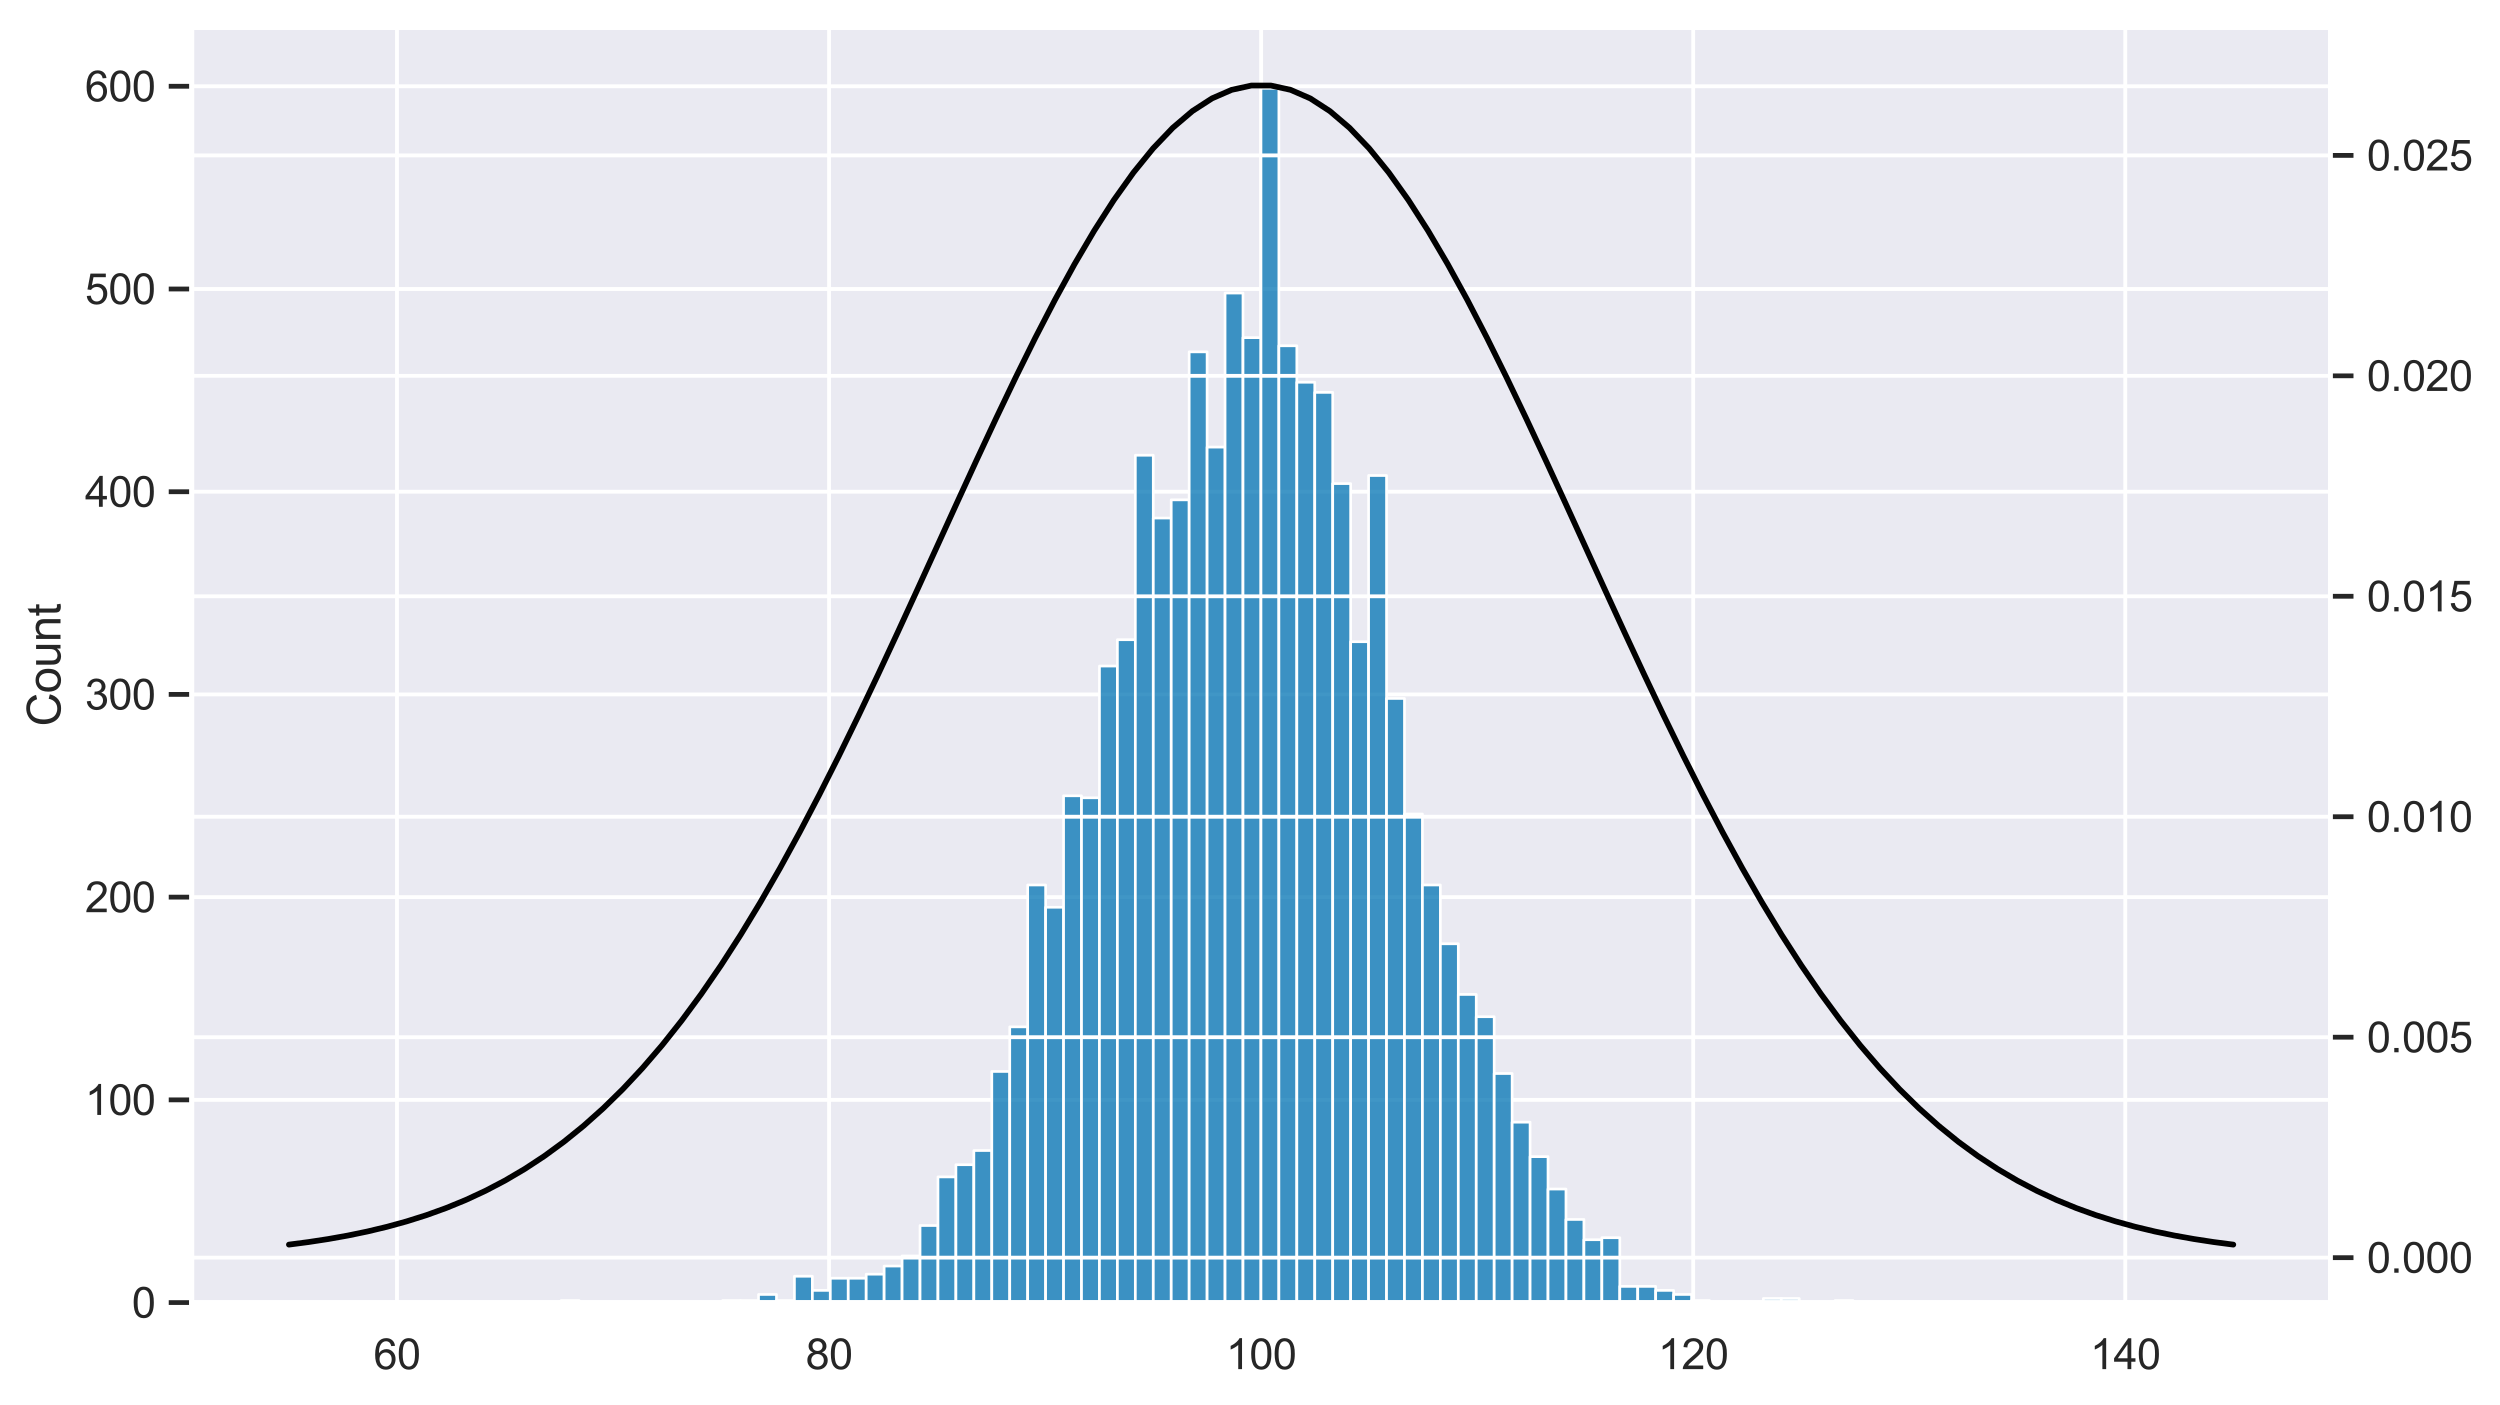 <?xml version="1.0" encoding="utf-8" standalone="no"?>
<!DOCTYPE svg PUBLIC "-//W3C//DTD SVG 1.1//EN"
  "http://www.w3.org/Graphics/SVG/1.1/DTD/svg11.dtd">
<svg xmlns:xlink="http://www.w3.org/1999/xlink" width="652.25pt" height="366.6pt" viewBox="0 0 652.25 366.6" xmlns="http://www.w3.org/2000/svg" version="1.1">
 <defs>
  <style type="text/css">*{stroke-linejoin: round; stroke-linecap: butt}</style>
 </defs>
 <g id="figure_1">
  <g id="patch_1">
   <path d="M 0 366.6 
L 652.25 366.6 
L 652.25 0 
L 0 0 
z
" style="fill: #ffffff"/>
  </g>
  <g id="axes_1">
   <g id="patch_2">
    <path d="M 50.025 339.84 
L 608.025 339.84 
L 608.025 7.2 
L 50.025 7.2 
z
" style="fill: #eaeaf2"/>
   </g>
   <g id="matplotlib.axis_1">
    <g id="xtick_1">
     <g id="line2d_1">
      <path d="M 103.571 339.84 
L 103.571 7.2 
" clip-path="url(#p5fda2899b1)" style="fill: none; stroke: #ffffff; stroke-linecap: round"/>
     </g>
     <g id="text_1">
      <!-- 60 -->
      <g style="fill: #262626" transform="translate(97.454 357.214) scale(0.11 -0.11)">
       <defs>
        <path id="ArialMT-36" d="M 3184 3459 
L 2625 3416 
Q 2550 3747 2413 3897 
Q 2184 4138 1850 4138 
Q 1581 4138 1378 3988 
Q 1113 3794 959 3422 
Q 806 3050 800 2363 
Q 1003 2672 1297 2822 
Q 1591 2972 1913 2972 
Q 2475 2972 2870 2558 
Q 3266 2144 3266 1488 
Q 3266 1056 3080 686 
Q 2894 316 2569 119 
Q 2244 -78 1831 -78 
Q 1128 -78 684 439 
Q 241 956 241 2144 
Q 241 3472 731 4075 
Q 1159 4600 1884 4600 
Q 2425 4600 2770 4297 
Q 3116 3994 3184 3459 
z
M 888 1484 
Q 888 1194 1011 928 
Q 1134 663 1356 523 
Q 1578 384 1822 384 
Q 2178 384 2434 671 
Q 2691 959 2691 1453 
Q 2691 1928 2437 2201 
Q 2184 2475 1800 2475 
Q 1419 2475 1153 2201 
Q 888 1928 888 1484 
z
" transform="scale(0.016)"/>
        <path id="ArialMT-30" d="M 266 2259 
Q 266 3072 433 3567 
Q 600 4063 929 4331 
Q 1259 4600 1759 4600 
Q 2128 4600 2406 4451 
Q 2684 4303 2865 4023 
Q 3047 3744 3150 3342 
Q 3253 2941 3253 2259 
Q 3253 1453 3087 958 
Q 2922 463 2592 192 
Q 2263 -78 1759 -78 
Q 1097 -78 719 397 
Q 266 969 266 2259 
z
M 844 2259 
Q 844 1131 1108 757 
Q 1372 384 1759 384 
Q 2147 384 2411 759 
Q 2675 1134 2675 2259 
Q 2675 3391 2411 3762 
Q 2147 4134 1753 4134 
Q 1366 4134 1134 3806 
Q 844 3388 844 2259 
z
" transform="scale(0.016)"/>
       </defs>
       <use xlink:href="#ArialMT-36"/>
       <use xlink:href="#ArialMT-30" x="55.615"/>
      </g>
     </g>
    </g>
    <g id="xtick_2">
     <g id="line2d_2">
      <path d="M 216.298 339.84 
L 216.298 7.2 
" clip-path="url(#p5fda2899b1)" style="fill: none; stroke: #ffffff; stroke-linecap: round"/>
     </g>
     <g id="text_2">
      <!-- 80 -->
      <g style="fill: #262626" transform="translate(210.181 357.214) scale(0.11 -0.11)">
       <defs>
        <path id="ArialMT-38" d="M 1131 2484 
Q 781 2613 612 2850 
Q 444 3088 444 3419 
Q 444 3919 803 4259 
Q 1163 4600 1759 4600 
Q 2359 4600 2725 4251 
Q 3091 3903 3091 3403 
Q 3091 3084 2923 2848 
Q 2756 2613 2416 2484 
Q 2838 2347 3058 2040 
Q 3278 1734 3278 1309 
Q 3278 722 2862 322 
Q 2447 -78 1769 -78 
Q 1091 -78 675 323 
Q 259 725 259 1325 
Q 259 1772 486 2073 
Q 713 2375 1131 2484 
z
M 1019 3438 
Q 1019 3113 1228 2906 
Q 1438 2700 1772 2700 
Q 2097 2700 2305 2904 
Q 2513 3109 2513 3406 
Q 2513 3716 2298 3927 
Q 2084 4138 1766 4138 
Q 1444 4138 1231 3931 
Q 1019 3725 1019 3438 
z
M 838 1322 
Q 838 1081 952 856 
Q 1066 631 1291 507 
Q 1516 384 1775 384 
Q 2178 384 2440 643 
Q 2703 903 2703 1303 
Q 2703 1709 2433 1975 
Q 2163 2241 1756 2241 
Q 1359 2241 1098 1978 
Q 838 1716 838 1322 
z
" transform="scale(0.016)"/>
       </defs>
       <use xlink:href="#ArialMT-38"/>
       <use xlink:href="#ArialMT-30" x="55.615"/>
      </g>
     </g>
    </g>
    <g id="xtick_3">
     <g id="line2d_3">
      <path d="M 329.025 339.84 
L 329.025 7.2 
" clip-path="url(#p5fda2899b1)" style="fill: none; stroke: #ffffff; stroke-linecap: round"/>
     </g>
     <g id="text_3">
      <!-- 100 -->
      <g style="fill: #262626" transform="translate(319.85 357.214) scale(0.11 -0.11)">
       <defs>
        <path id="ArialMT-31" d="M 2384 0 
L 1822 0 
L 1822 3584 
Q 1619 3391 1289 3197 
Q 959 3003 697 2906 
L 697 3450 
Q 1169 3672 1522 3987 
Q 1875 4303 2022 4600 
L 2384 4600 
L 2384 0 
z
" transform="scale(0.016)"/>
       </defs>
       <use xlink:href="#ArialMT-31"/>
       <use xlink:href="#ArialMT-30" x="55.615"/>
       <use xlink:href="#ArialMT-30" x="111.23"/>
      </g>
     </g>
    </g>
    <g id="xtick_4">
     <g id="line2d_4">
      <path d="M 441.753 339.84 
L 441.753 7.2 
" clip-path="url(#p5fda2899b1)" style="fill: none; stroke: #ffffff; stroke-linecap: round"/>
     </g>
     <g id="text_4">
      <!-- 120 -->
      <g style="fill: #262626" transform="translate(432.577 357.214) scale(0.11 -0.11)">
       <defs>
        <path id="ArialMT-32" d="M 3222 541 
L 3222 0 
L 194 0 
Q 188 203 259 391 
Q 375 700 629 1000 
Q 884 1300 1366 1694 
Q 2113 2306 2375 2664 
Q 2638 3022 2638 3341 
Q 2638 3675 2398 3904 
Q 2159 4134 1775 4134 
Q 1369 4134 1125 3890 
Q 881 3647 878 3216 
L 300 3275 
Q 359 3922 746 4261 
Q 1134 4600 1788 4600 
Q 2447 4600 2831 4234 
Q 3216 3869 3216 3328 
Q 3216 3053 3103 2787 
Q 2991 2522 2730 2228 
Q 2469 1934 1863 1422 
Q 1356 997 1212 845 
Q 1069 694 975 541 
L 3222 541 
z
" transform="scale(0.016)"/>
       </defs>
       <use xlink:href="#ArialMT-31"/>
       <use xlink:href="#ArialMT-32" x="55.615"/>
       <use xlink:href="#ArialMT-30" x="111.23"/>
      </g>
     </g>
    </g>
    <g id="xtick_5">
     <g id="line2d_5">
      <path d="M 554.48 339.84 
L 554.48 7.2 
" clip-path="url(#p5fda2899b1)" style="fill: none; stroke: #ffffff; stroke-linecap: round"/>
     </g>
     <g id="text_5">
      <!-- 140 -->
      <g style="fill: #262626" transform="translate(545.304 357.214) scale(0.11 -0.11)">
       <defs>
        <path id="ArialMT-34" d="M 2069 0 
L 2069 1097 
L 81 1097 
L 81 1613 
L 2172 4581 
L 2631 4581 
L 2631 1613 
L 3250 1613 
L 3250 1097 
L 2631 1097 
L 2631 0 
L 2069 0 
z
M 2069 1613 
L 2069 3678 
L 634 1613 
L 2069 1613 
z
" transform="scale(0.016)"/>
       </defs>
       <use xlink:href="#ArialMT-31"/>
       <use xlink:href="#ArialMT-34" x="55.615"/>
       <use xlink:href="#ArialMT-30" x="111.23"/>
      </g>
     </g>
    </g>
   </g>
   <g id="matplotlib.axis_2">
    <g id="ytick_1">
     <g id="line2d_6">
      <path d="M 50.025 339.84 
L 608.025 339.84 
" clip-path="url(#p5fda2899b1)" style="fill: none; stroke: #ffffff; stroke-linecap: round"/>
     </g>
     <g id="line2d_7">
      <defs>
       <path id="m82f8ddec85" d="M 0 0 
L -6 0 
" style="stroke: #262626; stroke-width: 1.25"/>
      </defs>
      <g>
       <use xlink:href="#m82f8ddec85" x="50.025" y="339.84" style="fill: #262626; stroke: #262626; stroke-width: 1.25"/>
      </g>
     </g>
     <g id="text_6">
      <!-- 0 -->
      <g style="fill: #262626" transform="translate(34.408 343.777) scale(0.11 -0.11)">
       <use xlink:href="#ArialMT-30"/>
      </g>
     </g>
    </g>
    <g id="ytick_2">
     <g id="line2d_8">
      <path d="M 50.025 286.952 
L 608.025 286.952 
" clip-path="url(#p5fda2899b1)" style="fill: none; stroke: #ffffff; stroke-linecap: round"/>
     </g>
     <g id="line2d_9">
      <g>
       <use xlink:href="#m82f8ddec85" x="50.025" y="286.952" style="fill: #262626; stroke: #262626; stroke-width: 1.25"/>
      </g>
     </g>
     <g id="text_7">
      <!-- 100 -->
      <g style="fill: #262626" transform="translate(22.174 290.889) scale(0.11 -0.11)">
       <use xlink:href="#ArialMT-31"/>
       <use xlink:href="#ArialMT-30" x="55.615"/>
       <use xlink:href="#ArialMT-30" x="111.23"/>
      </g>
     </g>
    </g>
    <g id="ytick_3">
     <g id="line2d_10">
      <path d="M 50.025 234.064 
L 608.025 234.064 
" clip-path="url(#p5fda2899b1)" style="fill: none; stroke: #ffffff; stroke-linecap: round"/>
     </g>
     <g id="line2d_11">
      <g>
       <use xlink:href="#m82f8ddec85" x="50.025" y="234.064" style="fill: #262626; stroke: #262626; stroke-width: 1.25"/>
      </g>
     </g>
     <g id="text_8">
      <!-- 200 -->
      <g style="fill: #262626" transform="translate(22.174 238.001) scale(0.11 -0.11)">
       <use xlink:href="#ArialMT-32"/>
       <use xlink:href="#ArialMT-30" x="55.615"/>
       <use xlink:href="#ArialMT-30" x="111.23"/>
      </g>
     </g>
    </g>
    <g id="ytick_4">
     <g id="line2d_12">
      <path d="M 50.025 181.176 
L 608.025 181.176 
" clip-path="url(#p5fda2899b1)" style="fill: none; stroke: #ffffff; stroke-linecap: round"/>
     </g>
     <g id="line2d_13">
      <g>
       <use xlink:href="#m82f8ddec85" x="50.025" y="181.176" style="fill: #262626; stroke: #262626; stroke-width: 1.25"/>
      </g>
     </g>
     <g id="text_9">
      <!-- 300 -->
      <g style="fill: #262626" transform="translate(22.174 185.112) scale(0.11 -0.11)">
       <defs>
        <path id="ArialMT-33" d="M 269 1209 
L 831 1284 
Q 928 806 1161 595 
Q 1394 384 1728 384 
Q 2125 384 2398 659 
Q 2672 934 2672 1341 
Q 2672 1728 2419 1979 
Q 2166 2231 1775 2231 
Q 1616 2231 1378 2169 
L 1441 2663 
Q 1497 2656 1531 2656 
Q 1891 2656 2178 2843 
Q 2466 3031 2466 3422 
Q 2466 3731 2256 3934 
Q 2047 4138 1716 4138 
Q 1388 4138 1169 3931 
Q 950 3725 888 3313 
L 325 3413 
Q 428 3978 793 4289 
Q 1159 4600 1703 4600 
Q 2078 4600 2393 4439 
Q 2709 4278 2876 4000 
Q 3044 3722 3044 3409 
Q 3044 3113 2884 2869 
Q 2725 2625 2413 2481 
Q 2819 2388 3044 2092 
Q 3269 1797 3269 1353 
Q 3269 753 2831 336 
Q 2394 -81 1725 -81 
Q 1122 -81 723 278 
Q 325 638 269 1209 
z
" transform="scale(0.016)"/>
       </defs>
       <use xlink:href="#ArialMT-33"/>
       <use xlink:href="#ArialMT-30" x="55.615"/>
       <use xlink:href="#ArialMT-30" x="111.23"/>
      </g>
     </g>
    </g>
    <g id="ytick_5">
     <g id="line2d_14">
      <path d="M 50.025 128.287 
L 608.025 128.287 
" clip-path="url(#p5fda2899b1)" style="fill: none; stroke: #ffffff; stroke-linecap: round"/>
     </g>
     <g id="line2d_15">
      <g>
       <use xlink:href="#m82f8ddec85" x="50.025" y="128.287" style="fill: #262626; stroke: #262626; stroke-width: 1.25"/>
      </g>
     </g>
     <g id="text_10">
      <!-- 400 -->
      <g style="fill: #262626" transform="translate(22.174 132.224) scale(0.11 -0.11)">
       <use xlink:href="#ArialMT-34"/>
       <use xlink:href="#ArialMT-30" x="55.615"/>
       <use xlink:href="#ArialMT-30" x="111.23"/>
      </g>
     </g>
    </g>
    <g id="ytick_6">
     <g id="line2d_16">
      <path d="M 50.025 75.399 
L 608.025 75.399 
" clip-path="url(#p5fda2899b1)" style="fill: none; stroke: #ffffff; stroke-linecap: round"/>
     </g>
     <g id="line2d_17">
      <g>
       <use xlink:href="#m82f8ddec85" x="50.025" y="75.399" style="fill: #262626; stroke: #262626; stroke-width: 1.25"/>
      </g>
     </g>
     <g id="text_11">
      <!-- 500 -->
      <g style="fill: #262626" transform="translate(22.174 79.336) scale(0.11 -0.11)">
       <defs>
        <path id="ArialMT-35" d="M 266 1200 
L 856 1250 
Q 922 819 1161 601 
Q 1400 384 1738 384 
Q 2144 384 2425 690 
Q 2706 997 2706 1503 
Q 2706 1984 2436 2262 
Q 2166 2541 1728 2541 
Q 1456 2541 1237 2417 
Q 1019 2294 894 2097 
L 366 2166 
L 809 4519 
L 3088 4519 
L 3088 3981 
L 1259 3981 
L 1013 2750 
Q 1425 3038 1878 3038 
Q 2478 3038 2890 2622 
Q 3303 2206 3303 1553 
Q 3303 931 2941 478 
Q 2500 -78 1738 -78 
Q 1113 -78 717 272 
Q 322 622 266 1200 
z
" transform="scale(0.016)"/>
       </defs>
       <use xlink:href="#ArialMT-35"/>
       <use xlink:href="#ArialMT-30" x="55.615"/>
       <use xlink:href="#ArialMT-30" x="111.23"/>
      </g>
     </g>
    </g>
    <g id="ytick_7">
     <g id="line2d_18">
      <path d="M 50.025 22.511 
L 608.025 22.511 
" clip-path="url(#p5fda2899b1)" style="fill: none; stroke: #ffffff; stroke-linecap: round"/>
     </g>
     <g id="line2d_19">
      <g>
       <use xlink:href="#m82f8ddec85" x="50.025" y="22.511" style="fill: #262626; stroke: #262626; stroke-width: 1.25"/>
      </g>
     </g>
     <g id="text_12">
      <!-- 600 -->
      <g style="fill: #262626" transform="translate(22.174 26.448) scale(0.11 -0.11)">
       <use xlink:href="#ArialMT-36"/>
       <use xlink:href="#ArialMT-30" x="55.615"/>
       <use xlink:href="#ArialMT-30" x="111.23"/>
      </g>
     </g>
    </g>
    <g id="text_13">
     <!-- Count -->
     <g style="fill: #262626" transform="translate(15.789 189.53) rotate(-90) scale(0.12 -0.12)">
      <defs>
       <path id="ArialMT-43" d="M 3763 1606 
L 4369 1453 
Q 4178 706 3683 314 
Q 3188 -78 2472 -78 
Q 1731 -78 1267 223 
Q 803 525 561 1097 
Q 319 1669 319 2325 
Q 319 3041 592 3573 
Q 866 4106 1370 4382 
Q 1875 4659 2481 4659 
Q 3169 4659 3637 4309 
Q 4106 3959 4291 3325 
L 3694 3184 
Q 3534 3684 3231 3912 
Q 2928 4141 2469 4141 
Q 1941 4141 1586 3887 
Q 1231 3634 1087 3207 
Q 944 2781 944 2328 
Q 944 1744 1114 1308 
Q 1284 872 1643 656 
Q 2003 441 2422 441 
Q 2931 441 3284 734 
Q 3638 1028 3763 1606 
z
" transform="scale(0.016)"/>
       <path id="ArialMT-6f" d="M 213 1659 
Q 213 2581 725 3025 
Q 1153 3394 1769 3394 
Q 2453 3394 2887 2945 
Q 3322 2497 3322 1706 
Q 3322 1066 3130 698 
Q 2938 331 2570 128 
Q 2203 -75 1769 -75 
Q 1072 -75 642 372 
Q 213 819 213 1659 
z
M 791 1659 
Q 791 1022 1069 705 
Q 1347 388 1769 388 
Q 2188 388 2466 706 
Q 2744 1025 2744 1678 
Q 2744 2294 2464 2611 
Q 2184 2928 1769 2928 
Q 1347 2928 1069 2612 
Q 791 2297 791 1659 
z
" transform="scale(0.016)"/>
       <path id="ArialMT-75" d="M 2597 0 
L 2597 488 
Q 2209 -75 1544 -75 
Q 1250 -75 995 37 
Q 741 150 617 320 
Q 494 491 444 738 
Q 409 903 409 1263 
L 409 3319 
L 972 3319 
L 972 1478 
Q 972 1038 1006 884 
Q 1059 663 1231 536 
Q 1403 409 1656 409 
Q 1909 409 2131 539 
Q 2353 669 2445 892 
Q 2538 1116 2538 1541 
L 2538 3319 
L 3100 3319 
L 3100 0 
L 2597 0 
z
" transform="scale(0.016)"/>
       <path id="ArialMT-6e" d="M 422 0 
L 422 3319 
L 928 3319 
L 928 2847 
Q 1294 3394 1984 3394 
Q 2284 3394 2536 3286 
Q 2788 3178 2913 3003 
Q 3038 2828 3088 2588 
Q 3119 2431 3119 2041 
L 3119 0 
L 2556 0 
L 2556 2019 
Q 2556 2363 2490 2533 
Q 2425 2703 2258 2804 
Q 2091 2906 1866 2906 
Q 1506 2906 1245 2678 
Q 984 2450 984 1813 
L 984 0 
L 422 0 
z
" transform="scale(0.016)"/>
       <path id="ArialMT-74" d="M 1650 503 
L 1731 6 
Q 1494 -44 1306 -44 
Q 1000 -44 831 53 
Q 663 150 594 308 
Q 525 466 525 972 
L 525 2881 
L 113 2881 
L 113 3319 
L 525 3319 
L 525 4141 
L 1084 4478 
L 1084 3319 
L 1650 3319 
L 1650 2881 
L 1084 2881 
L 1084 941 
Q 1084 700 1114 631 
Q 1144 563 1211 522 
Q 1278 481 1403 481 
Q 1497 481 1650 503 
z
" transform="scale(0.016)"/>
      </defs>
      <use xlink:href="#ArialMT-43"/>
      <use xlink:href="#ArialMT-6f" x="72.217"/>
      <use xlink:href="#ArialMT-75" x="127.832"/>
      <use xlink:href="#ArialMT-6e" x="183.447"/>
      <use xlink:href="#ArialMT-74" x="239.062"/>
     </g>
    </g>
   </g>
   <g id="patch_3">
    <path d="M 146.407 339.84 
L 151.089 339.84 
L 151.089 339.311 
L 146.407 339.311 
z
" clip-path="url(#p5fda2899b1)" style="fill: #0173b2; fill-opacity: 0.75; stroke: #ffffff; stroke-width: 0.705; stroke-linejoin: miter"/>
   </g>
   <g id="patch_4">
    <path d="M 151.089 339.84 
L 155.77 339.84 
L 155.77 339.84 
L 151.089 339.84 
z
" clip-path="url(#p5fda2899b1)" style="fill: #0173b2; fill-opacity: 0.75; stroke: #ffffff; stroke-width: 0.705; stroke-linejoin: miter"/>
   </g>
   <g id="patch_5">
    <path d="M 155.77 339.84 
L 160.451 339.84 
L 160.451 339.84 
L 155.77 339.84 
z
" clip-path="url(#p5fda2899b1)" style="fill: #0173b2; fill-opacity: 0.75; stroke: #ffffff; stroke-width: 0.705; stroke-linejoin: miter"/>
   </g>
   <g id="patch_6">
    <path d="M 160.451 339.84 
L 165.133 339.84 
L 165.133 339.84 
L 160.451 339.84 
z
" clip-path="url(#p5fda2899b1)" style="fill: #0173b2; fill-opacity: 0.75; stroke: #ffffff; stroke-width: 0.705; stroke-linejoin: miter"/>
   </g>
   <g id="patch_7">
    <path d="M 165.133 339.84 
L 169.814 339.84 
L 169.814 339.84 
L 165.133 339.84 
z
" clip-path="url(#p5fda2899b1)" style="fill: #0173b2; fill-opacity: 0.75; stroke: #ffffff; stroke-width: 0.705; stroke-linejoin: miter"/>
   </g>
   <g id="patch_8">
    <path d="M 169.814 339.84 
L 174.495 339.84 
L 174.495 339.84 
L 169.814 339.84 
z
" clip-path="url(#p5fda2899b1)" style="fill: #0173b2; fill-opacity: 0.75; stroke: #ffffff; stroke-width: 0.705; stroke-linejoin: miter"/>
   </g>
   <g id="patch_9">
    <path d="M 174.495 339.84 
L 179.176 339.84 
L 179.176 339.84 
L 174.495 339.84 
z
" clip-path="url(#p5fda2899b1)" style="fill: #0173b2; fill-opacity: 0.75; stroke: #ffffff; stroke-width: 0.705; stroke-linejoin: miter"/>
   </g>
   <g id="patch_10">
    <path d="M 179.176 339.84 
L 183.858 339.84 
L 183.858 339.84 
L 179.176 339.84 
z
" clip-path="url(#p5fda2899b1)" style="fill: #0173b2; fill-opacity: 0.75; stroke: #ffffff; stroke-width: 0.705; stroke-linejoin: miter"/>
   </g>
   <g id="patch_11">
    <path d="M 183.858 339.84 
L 188.539 339.84 
L 188.539 339.84 
L 183.858 339.84 
z
" clip-path="url(#p5fda2899b1)" style="fill: #0173b2; fill-opacity: 0.75; stroke: #ffffff; stroke-width: 0.705; stroke-linejoin: miter"/>
   </g>
   <g id="patch_12">
    <path d="M 188.539 339.84 
L 193.22 339.84 
L 193.22 339.311 
L 188.539 339.311 
z
" clip-path="url(#p5fda2899b1)" style="fill: #0173b2; fill-opacity: 0.75; stroke: #ffffff; stroke-width: 0.705; stroke-linejoin: miter"/>
   </g>
   <g id="patch_13">
    <path d="M 193.22 339.84 
L 197.902 339.84 
L 197.902 339.311 
L 193.22 339.311 
z
" clip-path="url(#p5fda2899b1)" style="fill: #0173b2; fill-opacity: 0.75; stroke: #ffffff; stroke-width: 0.705; stroke-linejoin: miter"/>
   </g>
   <g id="patch_14">
    <path d="M 197.902 339.84 
L 202.583 339.84 
L 202.583 337.724 
L 197.902 337.724 
z
" clip-path="url(#p5fda2899b1)" style="fill: #0173b2; fill-opacity: 0.75; stroke: #ffffff; stroke-width: 0.705; stroke-linejoin: miter"/>
   </g>
   <g id="patch_15">
    <path d="M 202.583 339.84 
L 207.264 339.84 
L 207.264 339.311 
L 202.583 339.311 
z
" clip-path="url(#p5fda2899b1)" style="fill: #0173b2; fill-opacity: 0.75; stroke: #ffffff; stroke-width: 0.705; stroke-linejoin: miter"/>
   </g>
   <g id="patch_16">
    <path d="M 207.264 339.84 
L 211.946 339.84 
L 211.946 332.965 
L 207.264 332.965 
z
" clip-path="url(#p5fda2899b1)" style="fill: #0173b2; fill-opacity: 0.75; stroke: #ffffff; stroke-width: 0.705; stroke-linejoin: miter"/>
   </g>
   <g id="patch_17">
    <path d="M 211.946 339.84 
L 216.627 339.84 
L 216.627 336.667 
L 211.946 336.667 
z
" clip-path="url(#p5fda2899b1)" style="fill: #0173b2; fill-opacity: 0.75; stroke: #ffffff; stroke-width: 0.705; stroke-linejoin: miter"/>
   </g>
   <g id="patch_18">
    <path d="M 216.627 339.84 
L 221.308 339.84 
L 221.308 333.493 
L 216.627 333.493 
z
" clip-path="url(#p5fda2899b1)" style="fill: #0173b2; fill-opacity: 0.75; stroke: #ffffff; stroke-width: 0.705; stroke-linejoin: miter"/>
   </g>
   <g id="patch_19">
    <path d="M 221.308 339.84 
L 225.99 339.84 
L 225.99 333.493 
L 221.308 333.493 
z
" clip-path="url(#p5fda2899b1)" style="fill: #0173b2; fill-opacity: 0.75; stroke: #ffffff; stroke-width: 0.705; stroke-linejoin: miter"/>
   </g>
   <g id="patch_20">
    <path d="M 225.99 339.84 
L 230.671 339.84 
L 230.671 332.436 
L 225.99 332.436 
z
" clip-path="url(#p5fda2899b1)" style="fill: #0173b2; fill-opacity: 0.75; stroke: #ffffff; stroke-width: 0.705; stroke-linejoin: miter"/>
   </g>
   <g id="patch_21">
    <path d="M 230.671 339.84 
L 235.352 339.84 
L 235.352 330.32 
L 230.671 330.32 
z
" clip-path="url(#p5fda2899b1)" style="fill: #0173b2; fill-opacity: 0.75; stroke: #ffffff; stroke-width: 0.705; stroke-linejoin: miter"/>
   </g>
   <g id="patch_22">
    <path d="M 235.352 339.84 
L 240.034 339.84 
L 240.034 327.676 
L 235.352 327.676 
z
" clip-path="url(#p5fda2899b1)" style="fill: #0173b2; fill-opacity: 0.75; stroke: #ffffff; stroke-width: 0.705; stroke-linejoin: miter"/>
   </g>
   <g id="patch_23">
    <path d="M 240.034 339.84 
L 244.715 339.84 
L 244.715 319.743 
L 240.034 319.743 
z
" clip-path="url(#p5fda2899b1)" style="fill: #0173b2; fill-opacity: 0.75; stroke: #ffffff; stroke-width: 0.705; stroke-linejoin: miter"/>
   </g>
   <g id="patch_24">
    <path d="M 244.715 339.84 
L 249.396 339.84 
L 249.396 307.049 
L 244.715 307.049 
z
" clip-path="url(#p5fda2899b1)" style="fill: #0173b2; fill-opacity: 0.75; stroke: #ffffff; stroke-width: 0.705; stroke-linejoin: miter"/>
   </g>
   <g id="patch_25">
    <path d="M 249.396 339.84 
L 254.077 339.84 
L 254.077 303.876 
L 249.396 303.876 
z
" clip-path="url(#p5fda2899b1)" style="fill: #0173b2; fill-opacity: 0.75; stroke: #ffffff; stroke-width: 0.705; stroke-linejoin: miter"/>
   </g>
   <g id="patch_26">
    <path d="M 254.077 339.84 
L 258.759 339.84 
L 258.759 300.174 
L 254.077 300.174 
z
" clip-path="url(#p5fda2899b1)" style="fill: #0173b2; fill-opacity: 0.75; stroke: #ffffff; stroke-width: 0.705; stroke-linejoin: miter"/>
   </g>
   <g id="patch_27">
    <path d="M 258.759 339.84 
L 263.44 339.84 
L 263.44 279.548 
L 258.759 279.548 
z
" clip-path="url(#p5fda2899b1)" style="fill: #0173b2; fill-opacity: 0.75; stroke: #ffffff; stroke-width: 0.705; stroke-linejoin: miter"/>
   </g>
   <g id="patch_28">
    <path d="M 263.44 339.84 
L 268.121 339.84 
L 268.121 267.912 
L 263.44 267.912 
z
" clip-path="url(#p5fda2899b1)" style="fill: #0173b2; fill-opacity: 0.75; stroke: #ffffff; stroke-width: 0.705; stroke-linejoin: miter"/>
   </g>
   <g id="patch_29">
    <path d="M 268.121 339.84 
L 272.803 339.84 
L 272.803 230.89 
L 268.121 230.89 
z
" clip-path="url(#p5fda2899b1)" style="fill: #0173b2; fill-opacity: 0.75; stroke: #ffffff; stroke-width: 0.705; stroke-linejoin: miter"/>
   </g>
   <g id="patch_30">
    <path d="M 272.803 339.84 
L 277.484 339.84 
L 277.484 236.708 
L 272.803 236.708 
z
" clip-path="url(#p5fda2899b1)" style="fill: #0173b2; fill-opacity: 0.75; stroke: #ffffff; stroke-width: 0.705; stroke-linejoin: miter"/>
   </g>
   <g id="patch_31">
    <path d="M 277.484 339.84 
L 282.165 339.84 
L 282.165 207.62 
L 277.484 207.62 
z
" clip-path="url(#p5fda2899b1)" style="fill: #0173b2; fill-opacity: 0.75; stroke: #ffffff; stroke-width: 0.705; stroke-linejoin: miter"/>
   </g>
   <g id="patch_32">
    <path d="M 282.165 339.84 
L 286.847 339.84 
L 286.847 208.149 
L 282.165 208.149 
z
" clip-path="url(#p5fda2899b1)" style="fill: #0173b2; fill-opacity: 0.75; stroke: #ffffff; stroke-width: 0.705; stroke-linejoin: miter"/>
   </g>
   <g id="patch_33">
    <path d="M 286.847 339.84 
L 291.528 339.84 
L 291.528 173.771 
L 286.847 173.771 
z
" clip-path="url(#p5fda2899b1)" style="fill: #0173b2; fill-opacity: 0.75; stroke: #ffffff; stroke-width: 0.705; stroke-linejoin: miter"/>
   </g>
   <g id="patch_34">
    <path d="M 291.528 339.84 
L 296.209 339.84 
L 296.209 166.896 
L 291.528 166.896 
z
" clip-path="url(#p5fda2899b1)" style="fill: #0173b2; fill-opacity: 0.75; stroke: #ffffff; stroke-width: 0.705; stroke-linejoin: miter"/>
   </g>
   <g id="patch_35">
    <path d="M 296.209 339.84 
L 300.891 339.84 
L 300.891 118.768 
L 296.209 118.768 
z
" clip-path="url(#p5fda2899b1)" style="fill: #0173b2; fill-opacity: 0.75; stroke: #ffffff; stroke-width: 0.705; stroke-linejoin: miter"/>
   </g>
   <g id="patch_36">
    <path d="M 300.891 339.84 
L 305.572 339.84 
L 305.572 135.163 
L 300.891 135.163 
z
" clip-path="url(#p5fda2899b1)" style="fill: #0173b2; fill-opacity: 0.75; stroke: #ffffff; stroke-width: 0.705; stroke-linejoin: miter"/>
   </g>
   <g id="patch_37">
    <path d="M 305.572 339.84 
L 310.253 339.84 
L 310.253 130.403 
L 305.572 130.403 
z
" clip-path="url(#p5fda2899b1)" style="fill: #0173b2; fill-opacity: 0.75; stroke: #ffffff; stroke-width: 0.705; stroke-linejoin: miter"/>
   </g>
   <g id="patch_38">
    <path d="M 310.253 339.84 
L 314.935 339.84 
L 314.935 91.795 
L 310.253 91.795 
z
" clip-path="url(#p5fda2899b1)" style="fill: #0173b2; fill-opacity: 0.75; stroke: #ffffff; stroke-width: 0.705; stroke-linejoin: miter"/>
   </g>
   <g id="patch_39">
    <path d="M 314.935 339.84 
L 319.616 339.84 
L 319.616 116.652 
L 314.935 116.652 
z
" clip-path="url(#p5fda2899b1)" style="fill: #0173b2; fill-opacity: 0.75; stroke: #ffffff; stroke-width: 0.705; stroke-linejoin: miter"/>
   </g>
   <g id="patch_40">
    <path d="M 319.616 339.84 
L 324.297 339.84 
L 324.297 76.457 
L 319.616 76.457 
z
" clip-path="url(#p5fda2899b1)" style="fill: #0173b2; fill-opacity: 0.75; stroke: #ffffff; stroke-width: 0.705; stroke-linejoin: miter"/>
   </g>
   <g id="patch_41">
    <path d="M 324.297 339.84 
L 328.978 339.84 
L 328.978 88.092 
L 324.297 88.092 
z
" clip-path="url(#p5fda2899b1)" style="fill: #0173b2; fill-opacity: 0.75; stroke: #ffffff; stroke-width: 0.705; stroke-linejoin: miter"/>
   </g>
   <g id="patch_42">
    <path d="M 328.978 339.84 
L 333.66 339.84 
L 333.66 23.04 
L 328.978 23.04 
z
" clip-path="url(#p5fda2899b1)" style="fill: #0173b2; fill-opacity: 0.75; stroke: #ffffff; stroke-width: 0.705; stroke-linejoin: miter"/>
   </g>
   <g id="patch_43">
    <path d="M 333.66 339.84 
L 338.341 339.84 
L 338.341 90.208 
L 333.66 90.208 
z
" clip-path="url(#p5fda2899b1)" style="fill: #0173b2; fill-opacity: 0.75; stroke: #ffffff; stroke-width: 0.705; stroke-linejoin: miter"/>
   </g>
   <g id="patch_44">
    <path d="M 338.341 339.84 
L 343.022 339.84 
L 343.022 99.728 
L 338.341 99.728 
z
" clip-path="url(#p5fda2899b1)" style="fill: #0173b2; fill-opacity: 0.75; stroke: #ffffff; stroke-width: 0.705; stroke-linejoin: miter"/>
   </g>
   <g id="patch_45">
    <path d="M 343.022 339.84 
L 347.704 339.84 
L 347.704 102.372 
L 343.022 102.372 
z
" clip-path="url(#p5fda2899b1)" style="fill: #0173b2; fill-opacity: 0.75; stroke: #ffffff; stroke-width: 0.705; stroke-linejoin: miter"/>
   </g>
   <g id="patch_46">
    <path d="M 347.704 339.84 
L 352.385 339.84 
L 352.385 126.172 
L 347.704 126.172 
z
" clip-path="url(#p5fda2899b1)" style="fill: #0173b2; fill-opacity: 0.75; stroke: #ffffff; stroke-width: 0.705; stroke-linejoin: miter"/>
   </g>
   <g id="patch_47">
    <path d="M 352.385 339.84 
L 357.066 339.84 
L 357.066 167.425 
L 352.385 167.425 
z
" clip-path="url(#p5fda2899b1)" style="fill: #0173b2; fill-opacity: 0.75; stroke: #ffffff; stroke-width: 0.705; stroke-linejoin: miter"/>
   </g>
   <g id="patch_48">
    <path d="M 357.066 339.84 
L 361.748 339.84 
L 361.748 124.056 
L 357.066 124.056 
z
" clip-path="url(#p5fda2899b1)" style="fill: #0173b2; fill-opacity: 0.75; stroke: #ffffff; stroke-width: 0.705; stroke-linejoin: miter"/>
   </g>
   <g id="patch_49">
    <path d="M 361.748 339.84 
L 366.429 339.84 
L 366.429 182.233 
L 361.748 182.233 
z
" clip-path="url(#p5fda2899b1)" style="fill: #0173b2; fill-opacity: 0.75; stroke: #ffffff; stroke-width: 0.705; stroke-linejoin: miter"/>
   </g>
   <g id="patch_50">
    <path d="M 366.429 339.84 
L 371.11 339.84 
L 371.11 212.38 
L 366.429 212.38 
z
" clip-path="url(#p5fda2899b1)" style="fill: #0173b2; fill-opacity: 0.75; stroke: #ffffff; stroke-width: 0.705; stroke-linejoin: miter"/>
   </g>
   <g id="patch_51">
    <path d="M 371.11 339.84 
L 375.792 339.84 
L 375.792 230.89 
L 371.11 230.89 
z
" clip-path="url(#p5fda2899b1)" style="fill: #0173b2; fill-opacity: 0.75; stroke: #ffffff; stroke-width: 0.705; stroke-linejoin: miter"/>
   </g>
   <g id="patch_52">
    <path d="M 375.792 339.84 
L 380.473 339.84 
L 380.473 246.228 
L 375.792 246.228 
z
" clip-path="url(#p5fda2899b1)" style="fill: #0173b2; fill-opacity: 0.75; stroke: #ffffff; stroke-width: 0.705; stroke-linejoin: miter"/>
   </g>
   <g id="patch_53">
    <path d="M 380.473 339.84 
L 385.154 339.84 
L 385.154 259.45 
L 380.473 259.45 
z
" clip-path="url(#p5fda2899b1)" style="fill: #0173b2; fill-opacity: 0.75; stroke: #ffffff; stroke-width: 0.705; stroke-linejoin: miter"/>
   </g>
   <g id="patch_54">
    <path d="M 385.154 339.84 
L 389.836 339.84 
L 389.836 265.268 
L 385.154 265.268 
z
" clip-path="url(#p5fda2899b1)" style="fill: #0173b2; fill-opacity: 0.75; stroke: #ffffff; stroke-width: 0.705; stroke-linejoin: miter"/>
   </g>
   <g id="patch_55">
    <path d="M 389.836 339.84 
L 394.517 339.84 
L 394.517 280.076 
L 389.836 280.076 
z
" clip-path="url(#p5fda2899b1)" style="fill: #0173b2; fill-opacity: 0.75; stroke: #ffffff; stroke-width: 0.705; stroke-linejoin: miter"/>
   </g>
   <g id="patch_56">
    <path d="M 394.517 339.84 
L 399.198 339.84 
L 399.198 292.77 
L 394.517 292.77 
z
" clip-path="url(#p5fda2899b1)" style="fill: #0173b2; fill-opacity: 0.75; stroke: #ffffff; stroke-width: 0.705; stroke-linejoin: miter"/>
   </g>
   <g id="patch_57">
    <path d="M 399.198 339.84 
L 403.88 339.84 
L 403.88 301.761 
L 399.198 301.761 
z
" clip-path="url(#p5fda2899b1)" style="fill: #0173b2; fill-opacity: 0.75; stroke: #ffffff; stroke-width: 0.705; stroke-linejoin: miter"/>
   </g>
   <g id="patch_58">
    <path d="M 403.88 339.84 
L 408.561 339.84 
L 408.561 310.223 
L 403.88 310.223 
z
" clip-path="url(#p5fda2899b1)" style="fill: #0173b2; fill-opacity: 0.75; stroke: #ffffff; stroke-width: 0.705; stroke-linejoin: miter"/>
   </g>
   <g id="patch_59">
    <path d="M 408.561 339.84 
L 413.242 339.84 
L 413.242 318.156 
L 408.561 318.156 
z
" clip-path="url(#p5fda2899b1)" style="fill: #0173b2; fill-opacity: 0.75; stroke: #ffffff; stroke-width: 0.705; stroke-linejoin: miter"/>
   </g>
   <g id="patch_60">
    <path d="M 413.242 339.84 
L 417.923 339.84 
L 417.923 323.445 
L 413.242 323.445 
z
" clip-path="url(#p5fda2899b1)" style="fill: #0173b2; fill-opacity: 0.75; stroke: #ffffff; stroke-width: 0.705; stroke-linejoin: miter"/>
   </g>
   <g id="patch_61">
    <path d="M 417.923 339.84 
L 422.605 339.84 
L 422.605 322.916 
L 417.923 322.916 
z
" clip-path="url(#p5fda2899b1)" style="fill: #0173b2; fill-opacity: 0.75; stroke: #ffffff; stroke-width: 0.705; stroke-linejoin: miter"/>
   </g>
   <g id="patch_62">
    <path d="M 422.605 339.84 
L 427.286 339.84 
L 427.286 335.609 
L 422.605 335.609 
z
" clip-path="url(#p5fda2899b1)" style="fill: #0173b2; fill-opacity: 0.75; stroke: #ffffff; stroke-width: 0.705; stroke-linejoin: miter"/>
   </g>
   <g id="patch_63">
    <path d="M 427.286 339.84 
L 431.967 339.84 
L 431.967 335.609 
L 427.286 335.609 
z
" clip-path="url(#p5fda2899b1)" style="fill: #0173b2; fill-opacity: 0.75; stroke: #ffffff; stroke-width: 0.705; stroke-linejoin: miter"/>
   </g>
   <g id="patch_64">
    <path d="M 431.967 339.84 
L 436.649 339.84 
L 436.649 336.667 
L 431.967 336.667 
z
" clip-path="url(#p5fda2899b1)" style="fill: #0173b2; fill-opacity: 0.75; stroke: #ffffff; stroke-width: 0.705; stroke-linejoin: miter"/>
   </g>
   <g id="patch_65">
    <path d="M 436.649 339.84 
L 441.33 339.84 
L 441.33 337.724 
L 436.649 337.724 
z
" clip-path="url(#p5fda2899b1)" style="fill: #0173b2; fill-opacity: 0.75; stroke: #ffffff; stroke-width: 0.705; stroke-linejoin: miter"/>
   </g>
   <g id="patch_66">
    <path d="M 441.33 339.84 
L 446.011 339.84 
L 446.011 339.311 
L 441.33 339.311 
z
" clip-path="url(#p5fda2899b1)" style="fill: #0173b2; fill-opacity: 0.75; stroke: #ffffff; stroke-width: 0.705; stroke-linejoin: miter"/>
   </g>
   <g id="patch_67">
    <path d="M 446.011 339.84 
L 450.693 339.84 
L 450.693 339.84 
L 446.011 339.84 
z
" clip-path="url(#p5fda2899b1)" style="fill: #0173b2; fill-opacity: 0.75; stroke: #ffffff; stroke-width: 0.705; stroke-linejoin: miter"/>
   </g>
   <g id="patch_68">
    <path d="M 450.693 339.84 
L 455.374 339.84 
L 455.374 339.84 
L 450.693 339.84 
z
" clip-path="url(#p5fda2899b1)" style="fill: #0173b2; fill-opacity: 0.75; stroke: #ffffff; stroke-width: 0.705; stroke-linejoin: miter"/>
   </g>
   <g id="patch_69">
    <path d="M 455.374 339.84 
L 460.055 339.84 
L 460.055 339.84 
L 455.374 339.84 
z
" clip-path="url(#p5fda2899b1)" style="fill: #0173b2; fill-opacity: 0.75; stroke: #ffffff; stroke-width: 0.705; stroke-linejoin: miter"/>
   </g>
   <g id="patch_70">
    <path d="M 460.055 339.84 
L 464.737 339.84 
L 464.737 338.782 
L 460.055 338.782 
z
" clip-path="url(#p5fda2899b1)" style="fill: #0173b2; fill-opacity: 0.75; stroke: #ffffff; stroke-width: 0.705; stroke-linejoin: miter"/>
   </g>
   <g id="patch_71">
    <path d="M 464.737 339.84 
L 469.418 339.84 
L 469.418 338.782 
L 464.737 338.782 
z
" clip-path="url(#p5fda2899b1)" style="fill: #0173b2; fill-opacity: 0.75; stroke: #ffffff; stroke-width: 0.705; stroke-linejoin: miter"/>
   </g>
   <g id="patch_72">
    <path d="M 469.418 339.84 
L 474.099 339.84 
L 474.099 339.84 
L 469.418 339.84 
z
" clip-path="url(#p5fda2899b1)" style="fill: #0173b2; fill-opacity: 0.75; stroke: #ffffff; stroke-width: 0.705; stroke-linejoin: miter"/>
   </g>
   <g id="patch_73">
    <path d="M 474.099 339.84 
L 478.781 339.84 
L 478.781 339.84 
L 474.099 339.84 
z
" clip-path="url(#p5fda2899b1)" style="fill: #0173b2; fill-opacity: 0.75; stroke: #ffffff; stroke-width: 0.705; stroke-linejoin: miter"/>
   </g>
   <g id="patch_74">
    <path d="M 478.781 339.84 
L 483.462 339.84 
L 483.462 339.311 
L 478.781 339.311 
z
" clip-path="url(#p5fda2899b1)" style="fill: #0173b2; fill-opacity: 0.75; stroke: #ffffff; stroke-width: 0.705; stroke-linejoin: miter"/>
   </g>
   <g id="patch_75">
    <path d="M 50.025 339.84 
L 50.025 7.2 
" style="fill: none; stroke: #ffffff; stroke-width: 1.25; stroke-linejoin: miter; stroke-linecap: square"/>
   </g>
   <g id="patch_76">
    <path d="M 608.025 339.84 
L 608.025 7.2 
" style="fill: none; stroke: #ffffff; stroke-width: 1.25; stroke-linejoin: miter; stroke-linecap: square"/>
   </g>
   <g id="patch_77">
    <path d="M 50.025 339.84 
L 608.025 339.84 
" style="fill: none; stroke: #ffffff; stroke-width: 1.25; stroke-linejoin: miter; stroke-linecap: square"/>
   </g>
   <g id="patch_78">
    <path d="M 50.025 7.2 
L 608.025 7.2 
" style="fill: none; stroke: #ffffff; stroke-width: 1.25; stroke-linejoin: miter; stroke-linecap: square"/>
   </g>
  </g>
  <g id="axes_2">
   <g id="matplotlib.axis_3">
    <g id="ytick_8">
     <g id="line2d_20">
      <path d="M 50.025 328.119 
L 608.025 328.119 
" clip-path="url(#p5fda2899b1)" style="fill: none; stroke: #ffffff; stroke-linecap: round"/>
     </g>
     <g id="line2d_21">
      <defs>
       <path id="mced5673b8d" d="M 0 0 
L 6 0 
" style="stroke: #262626; stroke-width: 1.25"/>
      </defs>
      <g>
       <use xlink:href="#mced5673b8d" x="608.025" y="328.119" style="fill: #262626; stroke: #262626; stroke-width: 1.25"/>
      </g>
     </g>
     <g id="text_14">
      <!-- 0.000 -->
      <g style="fill: #262626" transform="translate(617.525 332.055) scale(0.11 -0.11)">
       <defs>
        <path id="ArialMT-2e" d="M 581 0 
L 581 641 
L 1222 641 
L 1222 0 
L 581 0 
z
" transform="scale(0.016)"/>
       </defs>
       <use xlink:href="#ArialMT-30"/>
       <use xlink:href="#ArialMT-2e" x="55.615"/>
       <use xlink:href="#ArialMT-30" x="83.398"/>
       <use xlink:href="#ArialMT-30" x="139.014"/>
       <use xlink:href="#ArialMT-30" x="194.629"/>
      </g>
     </g>
    </g>
    <g id="ytick_9">
     <g id="line2d_22">
      <path d="M 50.025 270.603 
L 608.025 270.603 
" clip-path="url(#p5fda2899b1)" style="fill: none; stroke: #ffffff; stroke-linecap: round"/>
     </g>
     <g id="line2d_23">
      <g>
       <use xlink:href="#mced5673b8d" x="608.025" y="270.603" style="fill: #262626; stroke: #262626; stroke-width: 1.25"/>
      </g>
     </g>
     <g id="text_15">
      <!-- 0.005 -->
      <g style="fill: #262626" transform="translate(617.525 274.54) scale(0.11 -0.11)">
       <use xlink:href="#ArialMT-30"/>
       <use xlink:href="#ArialMT-2e" x="55.615"/>
       <use xlink:href="#ArialMT-30" x="83.398"/>
       <use xlink:href="#ArialMT-30" x="139.014"/>
       <use xlink:href="#ArialMT-35" x="194.629"/>
      </g>
     </g>
    </g>
    <g id="ytick_10">
     <g id="line2d_24">
      <path d="M 50.025 213.087 
L 608.025 213.087 
" clip-path="url(#p5fda2899b1)" style="fill: none; stroke: #ffffff; stroke-linecap: round"/>
     </g>
     <g id="line2d_25">
      <g>
       <use xlink:href="#mced5673b8d" x="608.025" y="213.087" style="fill: #262626; stroke: #262626; stroke-width: 1.25"/>
      </g>
     </g>
     <g id="text_16">
      <!-- 0.010 -->
      <g style="fill: #262626" transform="translate(617.525 217.024) scale(0.11 -0.11)">
       <use xlink:href="#ArialMT-30"/>
       <use xlink:href="#ArialMT-2e" x="55.615"/>
       <use xlink:href="#ArialMT-30" x="83.398"/>
       <use xlink:href="#ArialMT-31" x="139.014"/>
       <use xlink:href="#ArialMT-30" x="194.629"/>
      </g>
     </g>
    </g>
    <g id="ytick_11">
     <g id="line2d_26">
      <path d="M 50.025 155.572 
L 608.025 155.572 
" clip-path="url(#p5fda2899b1)" style="fill: none; stroke: #ffffff; stroke-linecap: round"/>
     </g>
     <g id="line2d_27">
      <g>
       <use xlink:href="#mced5673b8d" x="608.025" y="155.572" style="fill: #262626; stroke: #262626; stroke-width: 1.25"/>
      </g>
     </g>
     <g id="text_17">
      <!-- 0.015 -->
      <g style="fill: #262626" transform="translate(617.525 159.508) scale(0.11 -0.11)">
       <use xlink:href="#ArialMT-30"/>
       <use xlink:href="#ArialMT-2e" x="55.615"/>
       <use xlink:href="#ArialMT-30" x="83.398"/>
       <use xlink:href="#ArialMT-31" x="139.014"/>
       <use xlink:href="#ArialMT-35" x="194.629"/>
      </g>
     </g>
    </g>
    <g id="ytick_12">
     <g id="line2d_28">
      <path d="M 50.025 98.056 
L 608.025 98.056 
" clip-path="url(#p5fda2899b1)" style="fill: none; stroke: #ffffff; stroke-linecap: round"/>
     </g>
     <g id="line2d_29">
      <g>
       <use xlink:href="#mced5673b8d" x="608.025" y="98.056" style="fill: #262626; stroke: #262626; stroke-width: 1.25"/>
      </g>
     </g>
     <g id="text_18">
      <!-- 0.020 -->
      <g style="fill: #262626" transform="translate(617.525 101.993) scale(0.11 -0.11)">
       <use xlink:href="#ArialMT-30"/>
       <use xlink:href="#ArialMT-2e" x="55.615"/>
       <use xlink:href="#ArialMT-30" x="83.398"/>
       <use xlink:href="#ArialMT-32" x="139.014"/>
       <use xlink:href="#ArialMT-30" x="194.629"/>
      </g>
     </g>
    </g>
    <g id="ytick_13">
     <g id="line2d_30">
      <path d="M 50.025 40.54 
L 608.025 40.54 
" clip-path="url(#p5fda2899b1)" style="fill: none; stroke: #ffffff; stroke-linecap: round"/>
     </g>
     <g id="line2d_31">
      <g>
       <use xlink:href="#mced5673b8d" x="608.025" y="40.54" style="fill: #262626; stroke: #262626; stroke-width: 1.25"/>
      </g>
     </g>
     <g id="text_19">
      <!-- 0.025 -->
      <g style="fill: #262626" transform="translate(617.525 44.477) scale(0.11 -0.11)">
       <use xlink:href="#ArialMT-30"/>
       <use xlink:href="#ArialMT-2e" x="55.615"/>
       <use xlink:href="#ArialMT-30" x="83.398"/>
       <use xlink:href="#ArialMT-32" x="139.014"/>
       <use xlink:href="#ArialMT-35" x="194.629"/>
      </g>
     </g>
    </g>
   </g>
   <g id="PolyCollection_1"/>
   <g id="line2d_32">
    <path d="M 75.389 324.72 
L 80.513 324.05 
L 85.637 323.265 
L 90.761 322.351 
L 95.885 321.289 
L 101.009 320.061 
L 106.133 318.648 
L 111.257 317.028 
L 116.381 315.178 
L 121.505 313.075 
L 126.629 310.694 
L 131.753 308.01 
L 136.877 304.998 
L 142.001 301.632 
L 147.125 297.887 
L 152.249 293.74 
L 157.373 289.167 
L 162.497 284.148 
L 167.621 278.663 
L 172.744 272.699 
L 177.868 266.243 
L 182.992 259.288 
L 188.116 251.832 
L 193.24 243.879 
L 198.364 235.437 
L 203.488 226.523 
L 208.612 217.161 
L 213.736 207.379 
L 218.86 197.218 
L 223.984 186.721 
L 229.108 175.942 
L 234.232 164.943 
L 239.356 153.79 
L 244.48 142.557 
L 249.604 131.325 
L 254.728 120.178 
L 259.852 109.205 
L 264.976 98.499 
L 270.1 88.151 
L 275.224 78.257 
L 280.348 68.909 
L 285.472 60.197 
L 290.596 52.207 
L 295.72 45.021 
L 300.844 38.713 
L 305.968 33.348 
L 311.092 28.986 
L 316.216 25.671 
L 321.34 23.441 
L 326.463 22.32 
L 331.587 22.32 
L 336.711 23.441 
L 341.835 25.671 
L 346.959 28.986 
L 352.083 33.348 
L 357.207 38.713 
L 362.331 45.021 
L 367.455 52.207 
L 372.579 60.197 
L 377.703 68.909 
L 382.827 78.257 
L 387.951 88.151 
L 393.075 98.499 
L 398.199 109.205 
L 403.323 120.178 
L 408.447 131.325 
L 413.571 142.557 
L 418.695 153.79 
L 423.819 164.943 
L 428.943 175.942 
L 434.067 186.721 
L 439.191 197.218 
L 444.315 207.379 
L 449.439 217.161 
L 454.563 226.523 
L 459.687 235.437 
L 464.811 243.879 
L 469.935 251.832 
L 475.059 259.288 
L 480.182 266.243 
L 485.306 272.699 
L 490.43 278.663 
L 495.554 284.148 
L 500.678 289.167 
L 505.802 293.74 
L 510.926 297.887 
L 516.05 301.632 
L 521.174 304.998 
L 526.298 308.01 
L 531.422 310.694 
L 536.546 313.075 
L 541.67 315.178 
L 546.794 317.028 
L 551.918 318.648 
L 557.042 320.061 
L 562.166 321.289 
L 567.29 322.351 
L 572.414 323.265 
L 577.538 324.05 
L 582.662 324.72 
" clip-path="url(#p5fda2899b1)" style="fill: none; stroke: #000000; stroke-width: 1.5; stroke-linecap: round"/>
   </g>
   <g id="patch_79">
    <path d="M 50.025 339.84 
L 50.025 7.2 
" style="fill: none; stroke: #ffffff; stroke-width: 1.25; stroke-linejoin: miter; stroke-linecap: square"/>
   </g>
   <g id="patch_80">
    <path d="M 608.025 339.84 
L 608.025 7.2 
" style="fill: none; stroke: #ffffff; stroke-width: 1.25; stroke-linejoin: miter; stroke-linecap: square"/>
   </g>
   <g id="patch_81">
    <path d="M 50.025 339.84 
L 608.025 339.84 
" style="fill: none; stroke: #ffffff; stroke-width: 1.25; stroke-linejoin: miter; stroke-linecap: square"/>
   </g>
   <g id="patch_82">
    <path d="M 50.025 7.2 
L 608.025 7.2 
" style="fill: none; stroke: #ffffff; stroke-width: 1.25; stroke-linejoin: miter; stroke-linecap: square"/>
   </g>
  </g>
 </g>
 <defs>
  <clipPath id="p5fda2899b1">
   <rect x="50.025" y="7.2" width="558" height="332.64"/>
  </clipPath>
 </defs>
</svg>